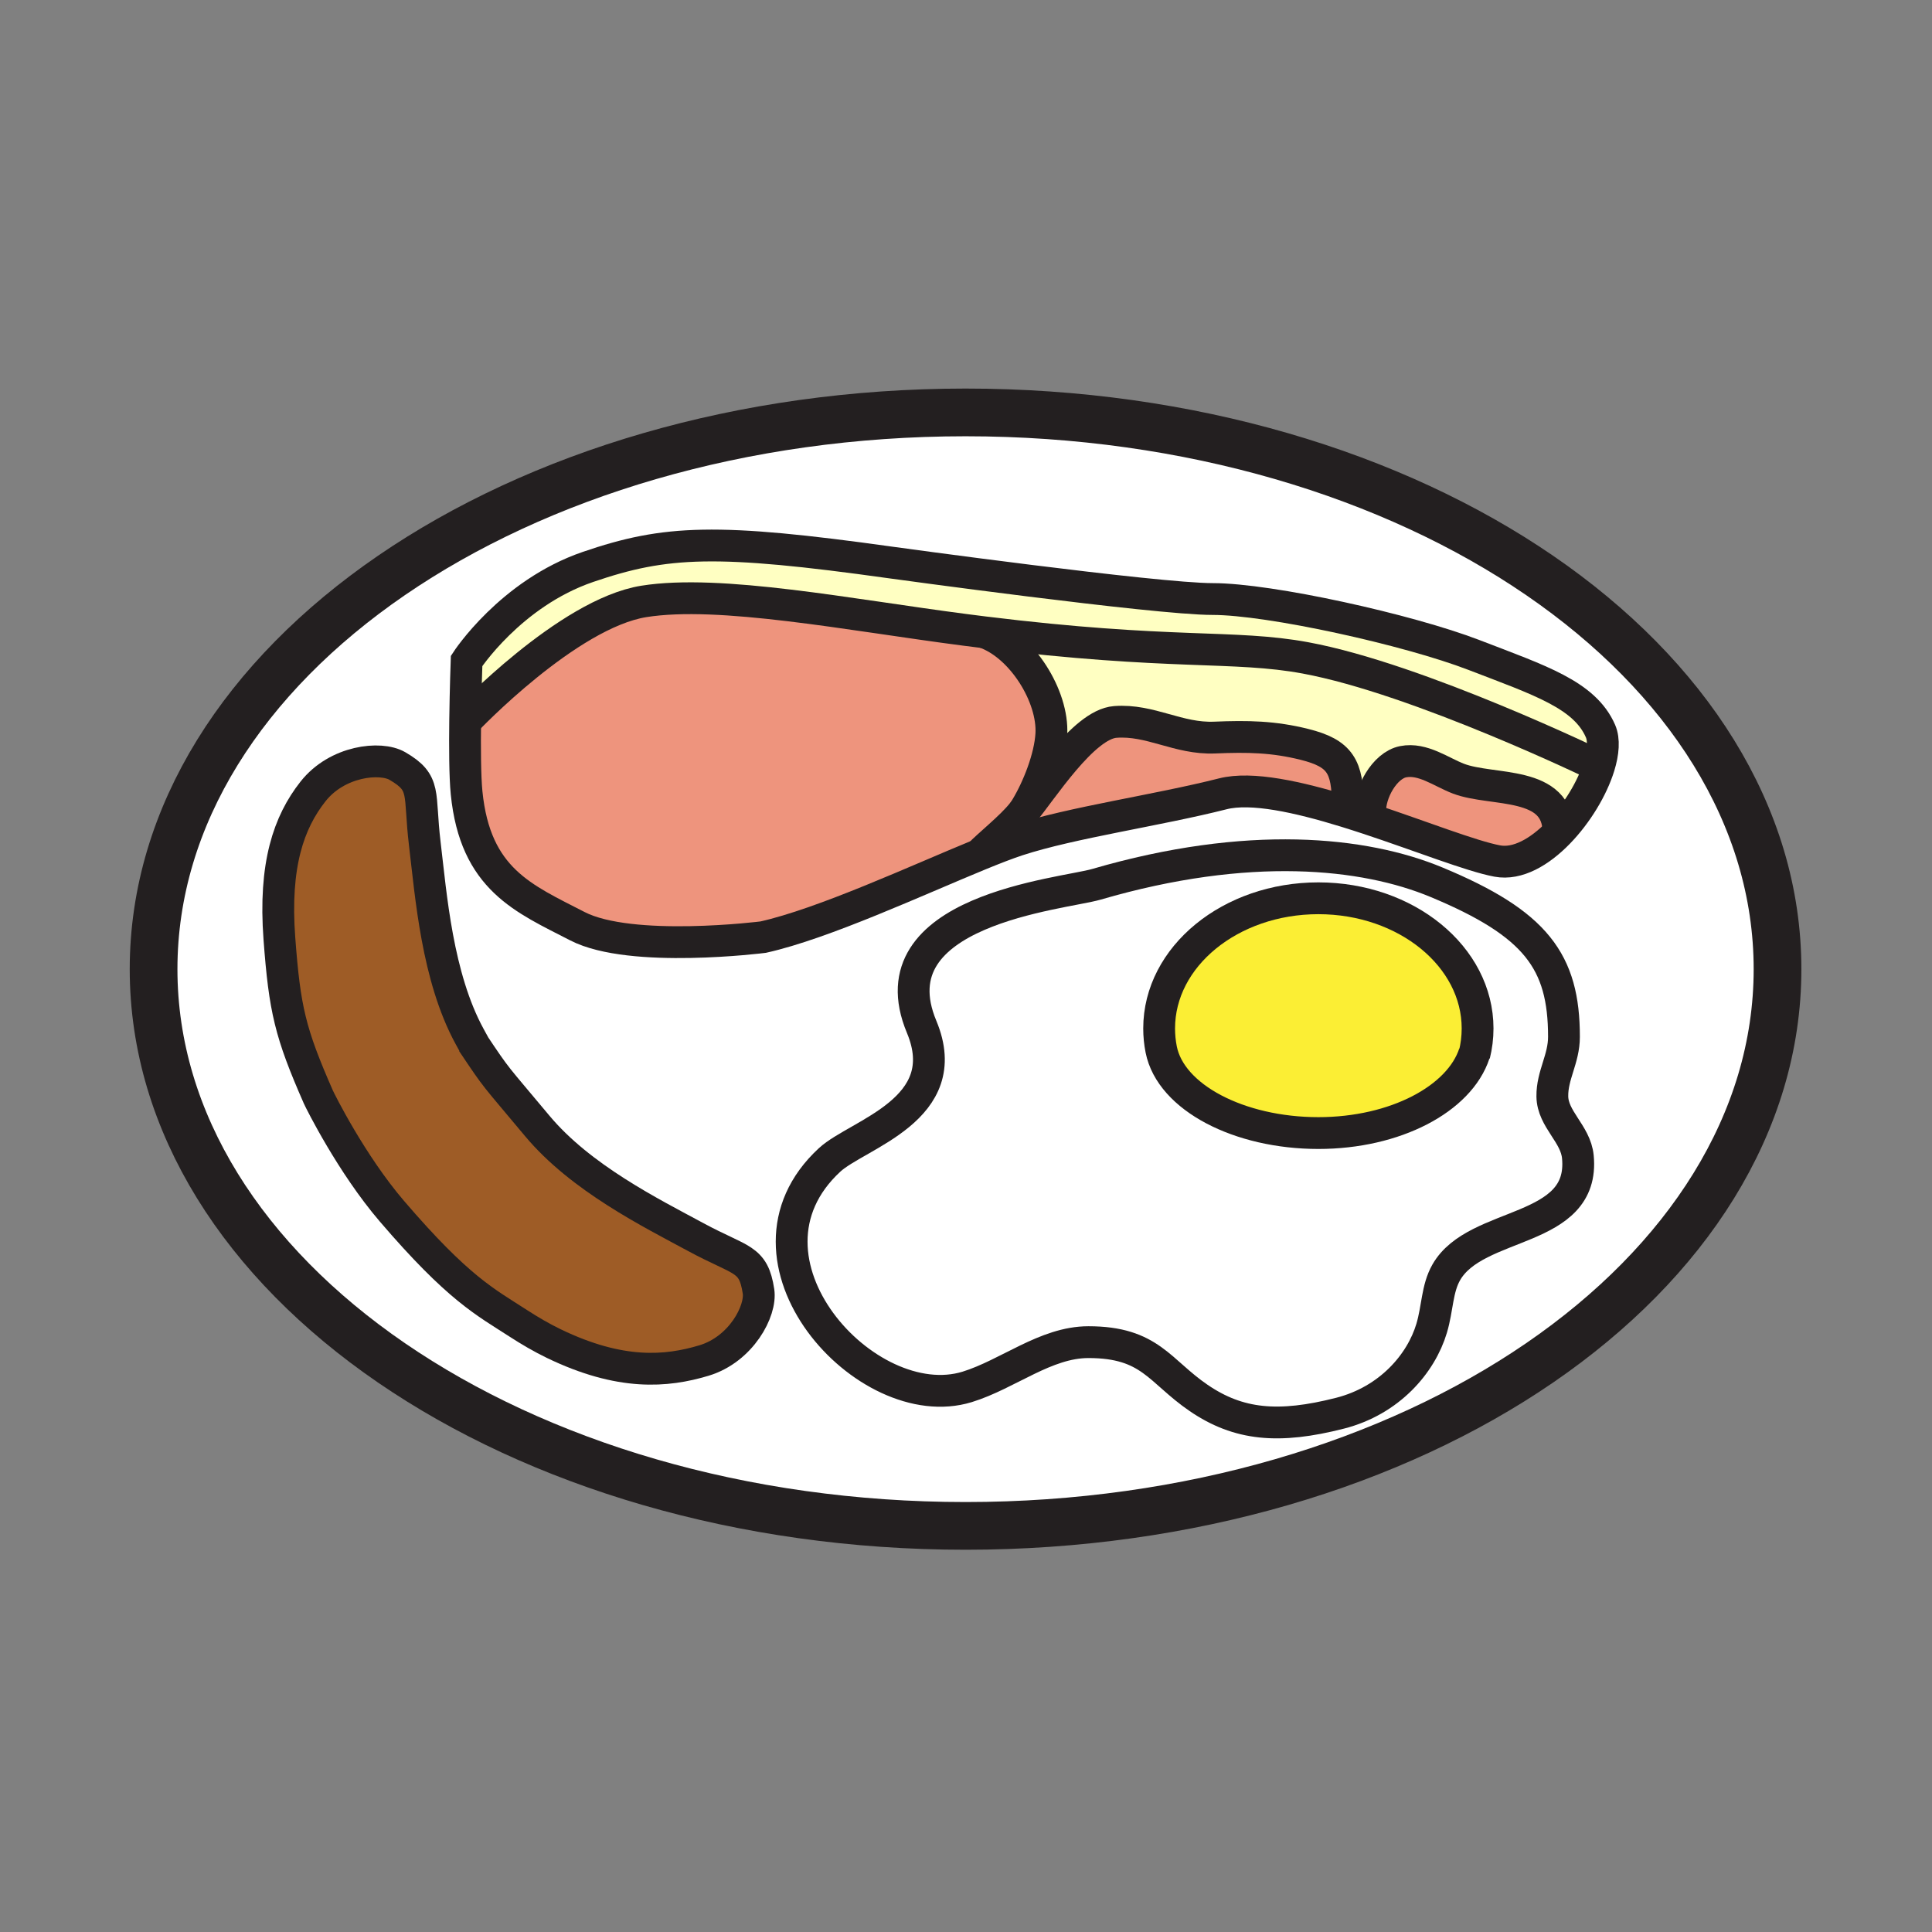 <?xml version="1.0" encoding="iso-8859-1"?>
<!-- Generator: Adobe Illustrator 12.0.1, SVG Export Plug-In . SVG Version: 6.00 Build 51448)  -->
<!DOCTYPE svg PUBLIC "-//W3C//DTD SVG 1.1//EN" "http://www.w3.org/Graphics/SVG/1.1/DTD/svg11.dtd">
<svg  version="1.1" id="Layer_1" xmlns="http://www.w3.org/2000/svg" xmlns:xlink="http://www.w3.org/1999/xlink" width="850.394" height="850.394"
	 viewBox="0 0 850.394 850.394" style="overflow:visible;enable-background:new 0 0 850.394 850.394;" xml:space="preserve">
<rect x="0" y="0" width="850.394" height="850.394" fill="#808080" stroke="none"/>
<rect x="368" y="368.249" style="fill:none;" width="113.386" height="113.386"/>
<g>
	<g id="XMLID_10_">
		<g>
			<path style="fill:#FFFFFF;" d="M431.1,376.2c6.561-2.69,12.32-4.93,16.91-6.43c23.771-7.75,61.601-13.09,90.23-20.36
				c12.649-3.21,33.14,1.33,54.1,7.78c3.271,1.01,6.55,2.07,9.811,3.14c23.17,7.66,45.489,16.53,56.89,18.66
				c8.91,1.67,18.68-3.98,26.95-12.5c8.16-8.38,14.85-19.53,17.84-29.19c1.9-6.14,2.31-11.68,0.64-15.52
				c-6.97-15.99-26.68-22.3-55.63-33.46c-28.95-11.16-89.91-24.65-115.05-24.65c-25.16,0-141.73-16.08-141.73-16.08
				c-76.73-10.74-99.05-9.76-133.23,1.94c-34.18,11.69-53.45,41.38-53.45,41.38s-0.45,12.3-0.63,26.09
				c-0.15,11.84-0.09,24.79,0.63,32.01c3.82,38.1,25.15,46.48,48.77,58.67s81.77,4.81,81.77,4.81
				C362.55,406.54,403.71,387.43,431.1,376.2z M425,181.53c197.38,0,357.4,109.71,357.4,245.06
				c0,135.33-160.021,245.05-357.4,245.05c-197.39,0-357.4-109.72-357.4-245.05C67.6,291.24,227.61,181.53,425,181.53z
				 M636.58,560.06c13.08-22.989,61.21-16.92,57.939-50.859c-0.979-10.2-11.119-16.58-11.239-26.63
				c-0.11-9.37,5.12-16.44,5.12-26.221c0-33.14-12.271-49.79-56.11-68.03c-31.85-13.25-82.8-18.58-149.7,0.92
				c-14.939,4.35-98.43,11.24-76.92,62.74c15.22,36.439-28.2,47.18-40.54,58.6c-47.19,43.66,16.24,113.54,60.6,99.87
				c18-5.561,34.52-19.69,53.35-19.69c27.26,0,31.17,12.74,48.56,24.59c17.49,11.931,35.12,13.61,62.2,6.69
				c21.78-5.57,35.67-21.82,40.32-37.39C632.8,575.81,632.48,567.25,636.58,560.06z M309.83,598.86
				c16.46-4.95,25.35-21.931,24.03-30.48c-2.26-14.81-7.5-13-27.42-23.76c-19.93-10.76-50.83-26.101-70.04-49.13
				c-19.2-23.03-16.98-19.49-28.5-36.75l0.75,1.02c-0.6-1.109-1.24-2.26-1.91-3.479c-14.38-26.311-17.05-62.38-19.76-84.87
				c-2.7-22.48,0.91-26.69-12.05-34.23c-7.47-4.36-26.52-2.31-37.16,11.19c-10.65,13.51-17.23,32.22-14.79,64.78
				c2.33,31.11,4.71,41.38,17.14,69.69c0.81,1.82,14.57,29.5,32.41,50.311c29.25,34.119,41.02,39.89,55.62,49.34
				c5.02,3.25,10.2,6.29,15.59,8.899C273.15,605.6,293.36,603.8,309.83,598.86z"/>
			<path style="fill:#FBEE34;" d="M650.38,452.69c0,3.96-0.49,7.819-1.42,11.56v-0.55c-6.54,19.99-34.79,35.03-68.67,35.03
				c-34.85,0-64.98-15.65-69.17-36.79c-0.601-3.011-0.91-6.101-0.91-9.25c0-31.641,31.38-57.3,70.08-57.3
				C619,395.39,650.38,421.05,650.38,452.69z"/>
			<path style="fill:#FFFFFF;" d="M694.52,509.2c3.271,33.939-44.859,27.87-57.939,50.859c-4.1,7.19-3.78,15.75-6.42,24.591
				c-4.65,15.569-18.54,31.819-40.32,37.39c-27.08,6.92-44.71,5.24-62.2-6.69c-17.39-11.85-21.3-24.59-48.56-24.59
				c-18.83,0-35.35,14.13-53.35,19.69c-44.36,13.67-107.79-56.21-60.6-99.87c12.34-11.42,55.76-22.16,40.54-58.6
				c-21.51-51.5,61.98-58.391,76.92-62.74c66.9-19.5,117.851-14.17,149.7-0.92c43.84,18.24,56.11,34.89,56.11,68.03
				c0,9.78-5.23,16.851-5.12,26.221C683.4,492.62,693.54,499,694.52,509.2z M648.96,464.25c0.93-3.74,1.42-7.6,1.42-11.56
				c0-31.641-31.38-57.3-70.09-57.3c-38.7,0-70.08,25.66-70.08,57.3c0,3.149,0.31,6.239,0.91,9.25
				c4.189,21.14,34.32,36.79,69.17,36.79c33.88,0,62.13-15.04,68.67-35.03V464.25z"/>
			<path style="fill:#9E5C26;" d="M333.86,568.38c1.32,8.55-7.57,25.53-24.03,30.48c-16.47,4.939-36.68,6.739-66.09-7.471
				c-5.39-2.609-10.57-5.649-15.59-8.899c-14.6-9.45-26.37-15.221-55.62-49.34c-17.84-20.811-31.6-48.49-32.41-50.311
				c-12.43-28.31-14.81-38.58-17.14-69.69c-2.44-32.56,4.14-51.27,14.79-64.78c10.64-13.5,29.69-15.55,37.16-11.19
				c12.96,7.54,9.35,11.75,12.05,34.23c2.71,22.49,5.38,58.56,19.76,84.87c0.67,1.22,1.31,2.37,1.91,3.479l-0.75-1.02
				c11.52,17.26,9.3,13.72,28.5,36.75c19.21,23.029,50.11,38.37,70.04,49.13C326.36,555.38,331.6,553.57,333.86,568.38z"/>
			<path style="fill:#FFFFC2;" d="M617.61,335.28c-8.21,1.63-14.83,13.78-14.49,22.11l-0.97,2.94c-3.261-1.07-6.54-2.13-9.811-3.14
				l0.88-2.85c0-16.85-3.21-22.73-19.029-26.69c-13.57-3.39-24.891-3.62-39.54-3c-16.091,0.67-28.221-8.06-43.761-6.88
				c-14.09,1.07-32.439,30.29-40.92,40.36l-0.1-0.08c0.63-0.8,1.18-1.57,1.63-2.3c5.4-8.87,10.68-22.31,11.26-32.64
				c0.92-16.48-12.8-38.97-29.58-44.8c82.62,10.18,109.771,5.41,141.45,11.27c49.83,9.21,129.18,47.71,129.18,47.71l0.021,0.01
				c-2.99,9.66-9.68,20.81-17.84,29.19c0-23.25-28.91-18-43.99-23.73C634.4,339.87,626.25,333.56,617.61,335.28z"/>
			<path style="fill:#FFFFC2;" d="M704.47,321.78c1.67,3.84,1.261,9.38-0.64,15.52l-0.021-0.01c0,0-79.35-38.5-129.18-47.71
				c-31.68-5.86-58.83-1.09-141.45-11.27c-2.77-0.35-5.609-0.7-8.51-1.08c-50.94-6.61-107.78-17.86-141.27-12.51
				c-33.51,5.36-78.02,52.29-78.02,52.29l-0.63-0.01c0.18-13.79,0.63-26.09,0.63-26.09s19.27-29.69,53.45-41.38
				c34.18-11.7,56.5-12.68,133.23-1.94c0,0,116.57,16.08,141.73,16.08c25.14,0,86.1,13.49,115.05,24.65
				C677.79,299.48,697.5,305.79,704.47,321.78z"/>
			<path style="fill:#EE947D;" d="M642,342.76c15.08,5.73,43.99,0.48,43.99,23.73c-8.271,8.52-18.04,14.17-26.95,12.5
				c-11.4-2.13-33.72-11-56.89-18.66l0.97-2.94c-0.34-8.33,6.28-20.48,14.49-22.11C626.25,333.56,634.4,339.87,642,342.76z"/>
			<path style="fill:#EE947D;" d="M593.22,354.34l-0.88,2.85c-20.96-6.45-41.45-10.99-54.1-7.78
				c-28.63,7.27-66.46,12.61-90.23,20.36c-4.59,1.5-10.35,3.74-16.91,6.43c3.851-4.13,13.82-11.95,18.771-18.15l0.1,0.08
				c8.48-10.07,26.83-39.29,40.92-40.36c15.54-1.18,27.67,7.55,43.761,6.88c14.649-0.62,25.97-0.39,39.54,3
				C590.01,331.61,593.22,337.49,593.22,354.34z"/>
			<path style="fill:#EE947D;" d="M433.18,278.31c16.78,5.83,30.5,28.32,29.58,44.8c-0.58,10.33-5.859,23.77-11.26,32.64
				c-0.45,0.73-1,1.5-1.63,2.3c-4.95,6.2-14.92,14.02-18.771,18.15c-27.39,11.23-68.55,30.34-95.18,36.29c0,0-58.15,7.38-81.77-4.81
				s-44.95-20.57-48.77-58.67c-0.72-7.22-0.78-20.17-0.63-32.01l0.63,0.01c0,0,44.51-46.93,78.02-52.29
				c33.49-5.35,90.33,5.9,141.27,12.51C427.57,277.61,430.41,277.96,433.18,278.31z"/>
		</g>
		<g>
			<path style="fill:none;stroke:#231F20;stroke-width:21;" d="M782.4,426.59c0,135.33-160.021,245.05-357.4,245.05
				c-197.39,0-357.4-109.72-357.4-245.05c0-135.35,160.01-245.06,357.4-245.06C622.38,181.53,782.4,291.24,782.4,426.59z"/>
			<path style="fill:none;stroke:#231F20;stroke-width:14;" d="M648.96,463.7c-6.54,19.99-34.79,35.03-68.67,35.03
				c-34.85,0-64.98-15.65-69.17-36.79c-0.601-3.011-0.91-6.101-0.91-9.25c0-31.641,31.38-57.3,70.08-57.3
				c38.71,0,70.09,25.66,70.09,57.3c0,3.96-0.49,7.819-1.42,11.56V463.7z"/>
			<path style="fill:none;stroke:#231F20;stroke-width:14;" d="M365.13,510.58c12.34-11.42,55.76-22.16,40.54-58.6
				c-21.51-51.5,61.98-58.391,76.92-62.74c66.9-19.5,117.851-14.17,149.7-0.92c43.84,18.24,56.11,34.89,56.11,68.03
				c0,9.78-5.23,16.851-5.12,26.221c0.12,10.05,10.26,16.43,11.239,26.63c3.271,33.939-44.859,27.87-57.939,50.859
				c-4.1,7.19-3.78,15.75-6.42,24.591c-4.65,15.569-18.54,31.819-40.32,37.39c-27.08,6.92-44.71,5.24-62.2-6.69
				c-17.39-11.85-21.3-24.59-48.56-24.59c-18.83,0-35.35,14.13-53.35,19.69C381.37,624.12,317.94,554.24,365.13,510.58z"/>
			<path style="fill:none;stroke:#231F20;stroke-width:14;" d="M243.74,591.39c29.41,14.21,49.62,12.41,66.09,7.471
				c16.46-4.95,25.35-21.931,24.03-30.48c-2.26-14.81-7.5-13-27.42-23.76c-19.93-10.76-50.83-26.101-70.04-49.13
				c-19.2-23.03-16.98-19.49-28.5-36.75l0.75,1.02c-0.6-1.109-1.24-2.26-1.91-3.479c-14.38-26.311-17.05-62.38-19.76-84.87
				c-2.7-22.48,0.91-26.69-12.05-34.23c-7.47-4.36-26.52-2.31-37.16,11.19c-10.65,13.51-17.23,32.22-14.79,64.78
				c2.33,31.11,4.71,41.38,17.14,69.69c0.81,1.82,14.57,29.5,32.41,50.311c29.25,34.119,41.02,39.89,55.62,49.34
				C233.17,585.74,238.35,588.78,243.74,591.39z"/>
			<path style="fill:none;stroke:#231F20;stroke-width:14;" d="M204.75,317c0.18-13.79,0.63-26.09,0.63-26.09
				s19.27-29.69,53.45-41.38c34.18-11.7,56.5-12.68,133.23-1.94c0,0,116.57,16.08,141.73,16.08c25.14,0,86.1,13.49,115.05,24.65
				c28.95,11.16,48.66,17.47,55.63,33.46c1.67,3.84,1.261,9.38-0.64,15.52c-2.99,9.66-9.68,20.81-17.84,29.19
				c-8.271,8.52-18.04,14.17-26.95,12.5c-11.4-2.13-33.72-11-56.89-18.66c-3.261-1.07-6.54-2.13-9.811-3.14
				c-20.96-6.45-41.45-10.99-54.1-7.78c-28.63,7.27-66.46,12.61-90.23,20.36c-4.59,1.5-10.35,3.74-16.91,6.43
				c-27.39,11.23-68.55,30.34-95.18,36.29c0,0-58.15,7.38-81.77-4.81s-44.95-20.57-48.77-58.67
				C204.66,341.79,204.6,328.84,204.75,317z"/>
			<path style="fill:none;stroke:#231F20;stroke-width:14;" d="M205.38,317.01c0,0,44.51-46.93,78.02-52.29
				c33.49-5.35,90.33,5.9,141.27,12.51c2.9,0.38,5.74,0.73,8.51,1.08c82.62,10.18,109.771,5.41,141.45,11.27
				c49.83,9.21,129.18,47.71,129.18,47.71"/>
			<path style="fill:none;stroke:#231F20;stroke-width:14;" d="M433.18,278.31c16.78,5.83,30.5,28.32,29.58,44.8
				c-0.58,10.33-5.859,23.77-11.26,32.64c-0.45,0.73-1,1.5-1.63,2.3c-4.95,6.2-14.92,14.02-18.771,18.15
				c-0.199,0.22-0.39,0.42-0.55,0.61"/>
			<path style="fill:none;stroke:#231F20;stroke-width:14;" d="M449.97,358.13c8.48-10.07,26.83-39.29,40.92-40.36
				c15.54-1.18,27.67,7.55,43.761,6.88c14.649-0.62,25.97-0.39,39.54,3c15.819,3.96,19.029,9.84,19.029,26.69"/>
			<path style="fill:none;stroke:#231F20;stroke-width:14;" d="M603.12,357.39c-0.34-8.33,6.28-20.48,14.49-22.11
				c8.64-1.72,16.79,4.59,24.39,7.48c15.08,5.73,43.99,0.48,43.99,23.73"/>
		</g>
	</g>
</g>
<rect style="fill:none;" width="850.394" height="850.394"/>
</svg>
